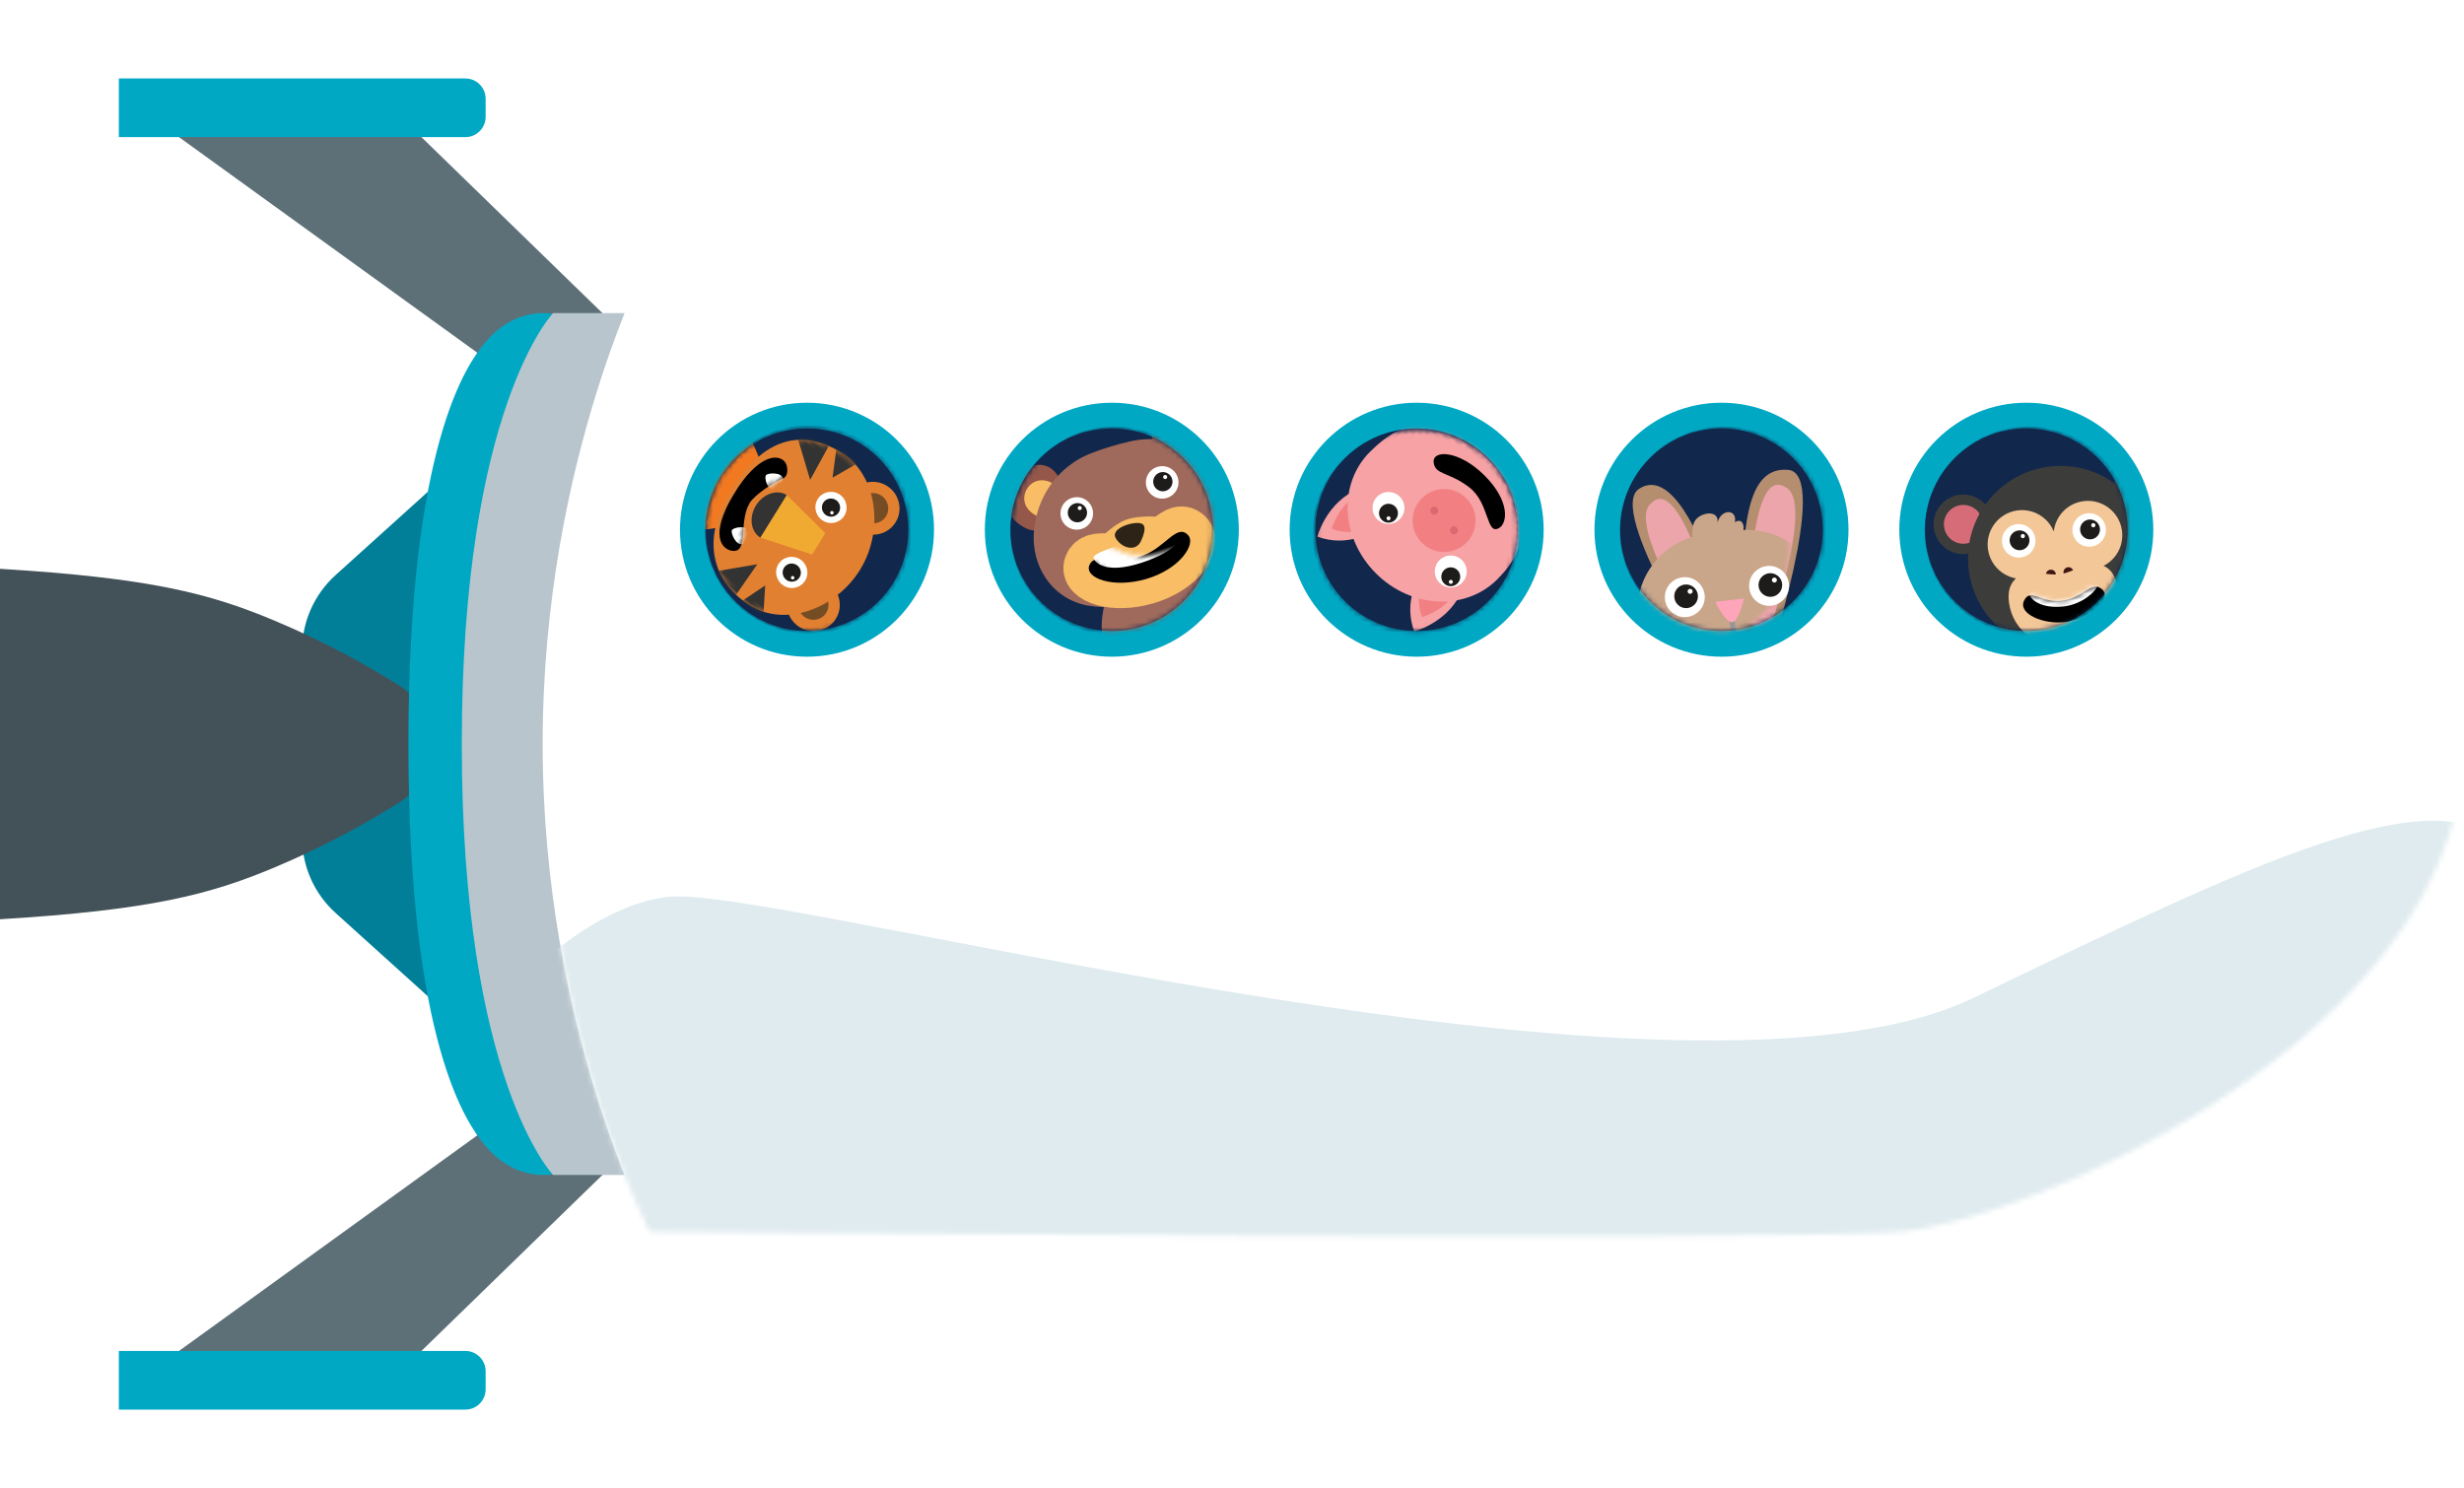 <?xml version="1.0" encoding="UTF-8"?>
<svg width="485px" height="293px" viewBox="0 0 485 293" version="1.1" xmlns="http://www.w3.org/2000/svg" xmlns:xlink="http://www.w3.org/1999/xlink">
    <!-- Generator: Sketch 44.1 (41455) - http://www.bohemiancoding.com/sketch -->
    <title>Progress/Shuttle_organic</title>
    <desc>Created with Sketch.</desc>
    <defs>
        <path d="M378.894,97.476 C378.894,40.476 293.388,3.476 267.737,1.476 C242.085,-0.524 21.908,1.476 21.908,1.476 C21.908,1.476 0.812,41.476 0.812,97.476 C0.812,153.476 21.908,193.476 21.908,193.476 C21.908,193.476 242.085,195.476 267.737,193.476 C293.388,191.476 378.894,154.476 378.894,97.476 Z" id="path-1"></path>
        <path d="M44.93,25.284 C44.93,36.291 36.007,45.214 25,45.214 C13.993,45.214 5.071,36.291 5.071,25.284 C5.071,14.277 13.993,5.354 25,5.354 C36.007,5.354 44.93,14.277 44.93,25.284" id="path-3"></path>
        <path d="M20.5,41 C9.178,41 0,31.822 0,20.5 C0,9.178 9.178,0 20.5,0 C31.822,0 41,9.178 41,20.5 C41,31.822 31.822,41 20.5,41 Z" id="path-5"></path>
        <path d="M8.043,6.481 C12.34,6.481 17.859,3.397 16.106,1.178 C14.354,-1.041 12.34,2.251 8.043,2.251 C3.746,2.251 2.181,-1.228 0.545,1.178 C-1.091,3.584 3.746,6.481 8.043,6.481 Z" id="path-7"></path>
        <path d="M44.93,25.284 C44.93,36.291 36.007,45.214 25,45.214 C13.993,45.214 5.071,36.291 5.071,25.284 C5.071,14.277 13.993,5.354 25,5.354 C36.007,5.354 44.93,14.277 44.93,25.284" id="path-9"></path>
        <path d="M20.5,41 C9.178,41 0,31.822 0,20.5 C0,9.178 9.178,0 20.5,0 C31.822,0 41,9.178 41,20.5 C41,31.822 31.822,41 20.5,41 Z" id="path-11"></path>
        <path d="M2.496,3.583 C0.15,4.913 3.178,10.117 9.562,12.759 C15.947,15.401 21.384,13.543 21.327,11.314 C21.236,7.788 15.837,10.517 11.197,8.493 C6.557,6.469 4.843,2.254 2.496,3.583 Z" id="path-13"></path>
        <path d="M44.93,25.284 C44.93,36.291 36.007,45.214 25,45.214 C13.993,45.214 5.071,36.291 5.071,25.284 C5.071,14.277 13.993,5.354 25,5.354 C36.007,5.354 44.93,14.277 44.93,25.284" id="path-15"></path>
        <path d="M20.5,41 C9.178,41 0,31.822 0,20.5 C0,9.178 9.178,0 20.5,0 C31.822,0 41,9.178 41,20.5 C41,31.822 31.822,41 20.5,41 Z" id="path-17"></path>
        <path d="M44.93,25.284 C44.93,36.291 36.007,45.214 25,45.214 C13.993,45.214 5.071,36.291 5.071,25.284 C5.071,14.277 13.993,5.354 25,5.354 C36.007,5.354 44.93,14.277 44.93,25.284" id="path-19"></path>
        <path d="M20.5,41 C9.178,41 0,31.822 0,20.5 C0,9.178 9.178,0 20.5,0 C31.822,0 41,9.178 41,20.5 C41,31.822 31.822,41 20.5,41 Z" id="path-21"></path>
        <path d="M1.651,1.285 C-1.448,2.429 1.474,8.48 10.029,11.005 C18.583,13.53 22.661,11.608 22.598,9.172 C22.5,5.316 18.566,8.714 11.107,6.372 C3.648,4.029 4.838,0.108 1.651,1.285 Z" id="path-23"></path>
        <path d="M5.027,3.713 C4.911,3.958 5.017,4.252 5.262,4.366 C5.508,4.482 5.801,4.376 5.916,4.13 C6.032,3.884 5.926,3.592 5.68,3.476 C5.613,3.444 5.542,3.429 5.472,3.429 C5.287,3.429 5.11,3.534 5.027,3.713 Z" id="path-25"></path>
        <path d="M44.93,25.284 C44.93,36.291 36.007,45.214 25,45.214 C13.993,45.214 5.071,36.291 5.071,25.284 C5.071,14.277 13.993,5.354 25,5.354 C36.007,5.354 44.93,14.277 44.93,25.284" id="path-27"></path>
        <path d="M20.768,41 C9.446,41 0.268,31.822 0.268,20.5 C0.268,9.178 9.446,1.13686838e-13 20.768,1.13686838e-13 C32.09,1.13686838e-13 41.268,9.178 41.268,20.5 C41.268,31.822 32.09,41 20.768,41 Z" id="path-29"></path>
        <path d="M0.364,17.817 C-0.791,9.664 6.689,1.58 15.683,0.279 C24.592,-1.009 33.836,4.198 34.99,12.35 C36.145,20.502 31.972,28.081 19.869,29.831 C6.841,31.715 1.518,25.969 0.364,17.817" id="path-31"></path>
        <path d="M11.011,4.46 C9.232,4.741 5.027,3.533 3.126,2.545 C1.958,1.938 0.606,3.448 0.407,4.214 C-0.182,6.477 2.787,9.382 11.792,7.964 C20.796,6.547 21.602,2.94 20.477,1.082 C18.696,-1.859 15.402,3.768 11.011,4.46" id="path-33"></path>
    </defs>
    <g id="Symbols" stroke="none" stroke-width="1" fill="none" fill-rule="evenodd">
        <g id="Progress/Shuttle_organic">
            <g id="Fin-Top" transform="translate(23, 15)">
                <polygon id="Fill-1" fill="#5D7078" points="88.643 67.231 4.246 6.221 54.014 6.221 116.752 67.231"></polygon>
                <path d="M0.394,11.997 L0.394,0.445 L68.59,0.445 C70.799,0.445 72.59,2.236 72.59,4.445 L72.59,7.997 C72.59,10.206 70.799,11.997 68.59,11.997 L0.394,11.997 Z" id="Fill-2" fill="#00A8C4"></path>
            </g>
            <g id="Fin-Bottom" transform="translate(23, 210)">
                <polygon id="Fill-4" fill="#5D7078" points="88.643 0.721 4.246 61.732 54.014 61.732 116.752 0.721"></polygon>
                <path d="M0.394,55.956 L0.394,67.508 L68.59,67.508 C70.799,67.508 72.59,65.717 72.59,63.508 L72.59,59.956 C72.59,57.747 70.799,55.956 68.59,55.956 L0.394,55.956 Z" id="Fill-6" fill="#00A8C4"></path>
            </g>
            <g id="Blaster" transform="translate(0, 61)">
                <path d="M59.46,103.892 L59.46,67.06 C59.46,61.402 61.856,56.008 66.056,52.216 L92.681,28.172 L92.681,142.78 L66.056,118.736 C61.856,114.944 59.46,109.55 59.46,103.892" id="Fill-8" fill="#017F99"></path>
                <path d="M54.002,109.785 C63.845,105.654 72.196,101.042 79.038,96.694 C79.417,96.454 85.213,92.639 85.213,85.476 C85.213,78.314 79.417,74.499 79.038,74.259 C72.196,69.911 63.845,65.299 54.002,61.169 C41.273,55.828 29.585,52.778 0,50.983 L0,119.971 C29.585,118.176 41.273,115.125 54.002,109.785" id="Fill-10" fill="#435259"></path>
                <path d="M80.394,85.476 C80.394,25.769 92.244,10.505 95.235,6.737 C98.226,2.969 102.358,0.638 106.922,0.638 C111.487,0.638 115.619,2.969 118.61,6.737 C121.601,10.505 123.451,15.711 123.451,21.461 L123.451,85.476 L123.451,149.491 C123.451,155.241 121.601,160.447 118.61,164.215 C115.619,167.984 111.487,170.314 106.922,170.314 C102.358,170.314 98.226,167.984 95.235,164.215 C92.244,160.447 80.394,145.183 80.394,85.476" id="Fill-12" fill="#00A8C4"></path>
                <path d="M108.867,170.314 C108.867,170.314 90.894,151.726 90.894,85.476 C90.894,19.226 108.867,0.638 108.867,0.638 L124.94,0.638 L141.013,0.638 L157.085,0.638 L173.158,0.638 L173.158,43.057 L173.158,85.476 L173.158,127.895 L173.158,170.314 L157.085,170.314 L141.013,170.314 L124.94,170.314 L108.867,170.314 Z" id="Fill-14" fill="#B8C5CC"></path>
            </g>
            <path d="M339.601,185.573 C339.601,194.603 317.929,209.273 297.16,210.743 C276.391,212.212 204.151,222.144 183.382,262.328 C162.613,302.511 132.813,290.321 127.847,289.87 L127.847,185.573 L339.601,185.573 Z" id="Wing-Bottom" fill="#FFFFFF"></path>
            <path d="M339.601,107.379 C339.601,98.35 317.929,83.68 297.16,82.21 C276.391,80.742 204.151,70.808 183.382,30.625 C162.613,-9.559 132.813,2.631 127.847,3.083 L127.847,107.379 L339.601,107.379 Z" id="Wing-Top" fill="#FFFFFF"></path>
            <g id="Pod" transform="translate(106, 49)">
                <mask id="mask-2" fill="white">
                    <use xlink:href="#path-1"></use>
                </mask>
                <use id="Mask" fill="#FFFFFF" xlink:href="#path-1"></use>
                <path d="M282.394,147.476 C226.394,174.476 55.394,127.476 27.394,127.476 C-0.606,127.476 -67.606,195.476 41.394,247.476 C150.394,299.476 378.518,287.834 396.956,223.156 C415.394,158.476 406.518,136.476 386.956,117.476 C372.851,103.776 338.394,120.476 282.394,147.476 Z" id="Fill-23" fill="#DFEBEF" mask="url(#mask-2)"></path>
            </g>
            <g id="Group-2" transform="translate(133, 79)">
                <g id="Animal_Window/Ape" transform="translate(240.847, 0)">
                    <g id="Window-2">
                        <path d="M50,25.284 C50,39.092 38.807,50.284 25,50.284 C11.193,50.284 0,39.092 0,25.284 C0,11.477 11.193,0.284 25,0.284 C38.807,0.284 50,11.477 50,25.284" id="Fill-159" fill="#00A8C4"></path>
                        <mask id="mask-4" fill="white">
                            <use xlink:href="#path-3"></use>
                        </mask>
                        <use id="Mask" fill="#11274C" xlink:href="#path-3"></use>
                        <g id="Monkey" mask="url(#mask-4)">
                            <g transform="translate(5, 5)" id="Clip">
                                <g>
                                    <mask id="mask-6" fill="white">
                                        <use xlink:href="#path-5"></use>
                                    </mask>
                                    <use id="Mask" fill="#11274C" xlink:href="#path-5"></use>
                                    <g id="Group-3" mask="url(#mask-6)">
                                        <g transform="translate(26.836, 25.73) rotate(-8) translate(-26.836, -25.73) translate(2.336, 7.23)">
                                            <g id="Ear-R" stroke-width="1" fill="none" fill-rule="evenodd" transform="translate(0.481, 3.493)">
                                                <path d="M11.734,5.888 C11.734,9.127 9.112,11.753 5.876,11.753 C2.639,11.753 0.016,9.127 0.016,5.888 C0.016,2.649 2.639,0.023 5.876,0.023 C9.112,0.023 11.734,2.649 11.734,5.888" id="Fill-198" fill="#3C3C3B" fill-rule="nonzero"></path>
                                                <path d="M9.693,5.888 C9.693,7.998 7.984,9.71 5.875,9.71 C3.767,9.71 2.057,7.998 2.057,5.888 C2.057,3.777 3.767,2.066 5.875,2.066 C7.984,2.066 9.693,3.777 9.693,5.888" id="Fill-199" fill="#D76C79" fill-rule="nonzero"></path>
                                            </g>
                                            <g id="Ear-L" stroke-width="1" fill="none" fill-rule="evenodd" transform="translate(36.011, 2.397)">
                                                <path d="M11.84,5.888 C11.84,9.127 9.215,11.753 5.98,11.753 C2.743,11.753 0.121,9.127 0.121,5.888 C0.121,2.649 2.743,0.023 5.98,0.023 C9.215,0.023 11.84,2.649 11.84,5.888" id="Fill-200" fill="#3C3C3B" fill-rule="nonzero"></path>
                                                <path d="M9.798,5.888 C9.798,7.998 8.088,9.71 5.98,9.71 C3.872,9.71 2.161,7.998 2.161,5.888 C2.161,3.777 3.872,2.066 5.98,2.066 C8.088,2.066 9.798,3.777 9.798,5.888" id="Fill-201" fill="#D76C79" fill-rule="nonzero"></path>
                                            </g>
                                            <path d="M24.372,0.481 C14.314,0.481 6.161,8.642 6.161,18.71 C6.161,28.775 14.314,36.937 24.372,36.937 C34.43,36.937 42.583,28.775 42.583,18.71 C42.583,8.642 34.43,0.481 24.372,0.481" id="Head" fill="#3C3C3B" fill-rule="nonzero"></path>
                                            <g id="Face" stroke-width="1" fill="none" fill-rule="evenodd" transform="translate(10.219, 7.769)">
                                                <path d="M26.895,7.157 C26.895,3.416 23.864,0.383 20.127,0.383 C16.97,0.383 14.326,2.55 13.576,5.478 C12.829,2.55 10.184,0.383 7.028,0.383 C3.289,0.383 0.259,3.416 0.259,7.157 C0.259,10.9 3.289,13.933 7.028,13.933 L7.028,17.428 C7.028,21.17 10.057,24.203 13.796,24.203 C17.533,24.203 20.564,21.17 20.564,17.428 L20.564,13.91 C24.097,13.685 26.895,10.752 26.895,7.157" id="Shape" fill="#F4C798" fill-rule="nonzero"></path>
                                                <g id="Nose" transform="translate(10.361, 12.554)" fill-rule="nonzero" fill="#401612">
                                                    <path d="M2.452,1.269 C2.452,1.813 2.012,2.252 1.47,2.252 C0.926,2.252 0.489,1.813 0.489,1.269 C0.489,0.725 0.926,0.286 1.47,0.286 C2.012,0.286 2.452,0.725 2.452,1.269" id="Fill-204"></path>
                                                    <path d="M5.944,1.269 C5.944,1.813 5.506,2.252 4.962,2.252 C4.42,2.252 3.98,1.813 3.98,1.269 C3.98,0.725 4.42,0.286 4.962,0.286 C5.506,0.286 5.944,0.725 5.944,1.269" id="Fill-205"></path>
                                                </g>
                                                <g id="Eye-R" transform="translate(2.727, 2.729)" fill-rule="nonzero">
                                                    <path d="M7.052,3.618 C7.052,5.44 5.576,6.917 3.756,6.917 C1.934,6.917 0.458,5.44 0.458,3.618 C0.458,1.795 1.934,0.318 3.756,0.318 C5.576,0.318 7.052,1.795 7.052,3.618" id="Fill-207" fill="#FFFFFF"></path>
                                                    <path d="M5.89,3.537 C5.89,4.617 5.015,5.493 3.935,5.493 C2.857,5.493 1.982,4.617 1.982,3.537 C1.982,2.456 2.857,1.582 3.935,1.582 C5.015,1.582 5.89,2.456 5.89,3.537" id="Fill-208" fill="#1D1C1A"></path>
                                                    <path d="M5.104,2.803 C5.104,3.032 4.919,3.216 4.691,3.216 C4.464,3.216 4.28,3.032 4.28,2.803 C4.28,2.575 4.464,2.39 4.691,2.39 C4.919,2.39 5.104,2.575 5.104,2.803" id="Fill-209" fill="#FFFFFF"></path>
                                                </g>
                                                <g id="Eye-L" transform="translate(16.904, 2.729)" fill-rule="nonzero">
                                                    <path d="M6.91,3.429 C6.91,5.251 5.434,6.729 3.613,6.729 C1.792,6.729 0.316,5.251 0.316,3.429 C0.316,1.607 1.792,0.13 3.613,0.13 C5.434,0.13 6.91,1.607 6.91,3.429" id="Fill-210" fill="#FFFFFF"></path>
                                                    <path d="M5.748,3.348 C5.748,4.429 4.873,5.304 3.794,5.304 C2.715,5.304 1.84,4.429 1.84,3.348 C1.84,2.268 2.715,1.393 3.794,1.393 C4.873,1.393 5.748,2.268 5.748,3.348" id="Fill-211" fill="#1D1C1A"></path>
                                                    <path d="M4.961,2.615 C4.961,2.843 4.777,3.028 4.549,3.028 C4.322,3.028 4.137,2.843 4.137,2.615 C4.137,2.386 4.322,2.202 4.549,2.202 C4.777,2.202 4.961,2.386 4.961,2.615" id="Fill-212" fill="#FFFFFF"></path>
                                                </g>
                                            </g>
                                            <g id="Mouth" stroke-width="1" fill="none" fill-rule="evenodd" transform="translate(15.567, 23.644)">
                                                <path d="M8.326,9.279 C12.623,9.279 16.106,6.571 16.106,2.27 C16.106,-2.031 12.623,1.102 8.326,1.102 C4.029,1.102 0.545,-2.031 0.545,2.27 C0.545,6.571 4.029,9.279 8.326,9.279 Z" id="path-1" stroke="#F4C798" stroke-width="6"></path>
                                                <g id="Oval-14" transform="translate(0, 1.092)">
                                                    <mask id="mask-8" fill="white">
                                                        <use xlink:href="#path-7"></use>
                                                    </mask>
                                                    <use id="Mask" fill="#000000" xlink:href="#path-7"></use>
                                                    <path d="M8.135,3.402 C11.765,3.492 14.834,1.353 15.227,0.301 C15.621,-0.75 14.566,0.38 14.566,0.269 C14.566,-0.786 11.797,-0.515 8.334,-0.515 C4.87,-0.515 1.767,-1.001 1.767,0.054 C1.767,1.109 3.652,3.291 8.135,3.402 Z" fill="#FFFFFF" fill-rule="nonzero" mask="url(#mask-8)"></path>
                                                </g>
                                            </g>
                                        </g>
                                    </g>
                                </g>
                            </g>
                        </g>
                    </g>
                </g>
                <g id="Animal_Window/Bear" transform="translate(60.847, 0)">
                    <g id="Window-2">
                        <path d="M50,25.284 C50,39.092 38.807,50.284 25,50.284 C11.193,50.284 0,39.092 0,25.284 C0,11.477 11.193,0.284 25,0.284 C38.807,0.284 50,11.477 50,25.284" id="Fill-159" fill="#00A8C4"></path>
                        <mask id="mask-10" fill="white">
                            <use xlink:href="#path-9"></use>
                        </mask>
                        <use id="Mask" fill="#11274C" xlink:href="#path-9"></use>
                        <g id="Bear" mask="url(#mask-10)">
                            <g transform="translate(5, 5)" id="Clip">
                                <g>
                                    <mask id="mask-12" fill="white">
                                        <use xlink:href="#path-11"></use>
                                    </mask>
                                    <use id="Mask" fill="#11274C" xlink:href="#path-11"></use>
                                    <ellipse id="Oval-2" fill="#9F6A5C" mask="url(#mask-12)" cx="33" cy="39.5" rx="15" ry="16.5"></ellipse>
                                    <g id="Head" mask="url(#mask-12)">
                                        <g transform="translate(23.838, 18.42) rotate(-22) translate(-23.838, -18.42) translate(1.963, 0.92)">
                                            <g id="Ear-R" stroke-width="1" fill="none" fill-rule="evenodd">
                                                <path d="M11.836,5.705 C11.946,3.325 11.177,1.177 8.687,0.433 C6.107,-0.339 3.255,0.279 1.42,2.266 C-0.246,4.071 -0.276,6.8 0.61,8.972 C1.156,10.311 2.936,12.936 4.817,12.277 C5.508,12.035 6.442,10.627 7.011,10.085 C7.812,9.325 8.664,8.636 9.511,7.922 C10.34,7.22 11.056,6.544 11.836,5.705" id="Fill-17" fill="#945749" fill-rule="nonzero"></path>
                                                <path d="M10.725,8.286 C11.81,4.787 7.719,1.754 4.895,4.286 C2.685,6.267 3.819,9.312 6.103,10.68 C7.124,11.292 7.325,11.005 8.348,10.265 C9.124,9.702 10.118,9.274 10.725,8.286" id="Fill-19" fill="#F8BD65" fill-rule="nonzero"></path>
                                            </g>
                                            <g id="Ear-L" stroke-width="1" fill="none" fill-rule="evenodd" transform="translate(30.979, 0.532)">
                                                <path d="M0.466,5.192 C0.577,2.812 1.538,0.743 4.086,0.229 C6.729,-0.303 9.512,0.571 11.156,2.719 C12.648,4.667 12.427,7.388 11.344,9.469 C10.677,10.753 8.664,13.206 6.851,12.377 C6.185,12.073 5.384,10.585 4.867,9.994 C4.141,9.164 3.355,8.4 2.578,7.611 C1.817,6.837 1.165,6.098 0.466,5.192" id="Fill-21" fill="#945749" fill-rule="nonzero"></path>
                                                <path d="M1.335,7.864 C0.577,4.28 4.93,1.634 7.509,4.413 C9.526,6.587 8.118,9.516 5.718,10.669 C4.645,11.185 4.472,10.881 3.521,10.051 C2.799,9.419 1.848,8.902 1.335,7.864" id="Fill-24" fill="#F8BD65" fill-rule="nonzero"></path>
                                            </g>
                                            <path d="M19.375,2.32 C19.375,2.32 11.248,1.729 5.402,9.03 C-0.708,16.661 1.211,25.84 7.636,29.863 C14.062,33.887 25.867,35.962 33.126,31.468 C40.387,26.972 43.838,21.427 41.302,14.29 C38.766,7.155 32.42,3.794 27.497,3.02 C22.573,2.246 19.375,2.32 19.375,2.32" id="path-1" fill="#9F6A5C" fill-rule="nonzero"></path>
                                            <path d="M20.697,17.014 C24.783,17.014 33.428,21.34 33.015,25.388 C32.602,29.436 27.91,32.466 20.666,32.167 C13.422,31.868 8.649,28.712 8.313,24.856 C7.976,21 16.679,17.014 20.697,17.014 Z" id="Fill-29" fill="#F8BD65" fill-rule="nonzero"></path>
                                            <g id="Mouth" stroke-width="1" fill="none" fill-rule="evenodd" transform="translate(20.903, 25.156) rotate(4) translate(-20.903, -25.156) translate(9.48, 16.163)">
                                                <path d="M2.496,3.583 C0.15,4.913 3.178,10.117 9.562,12.759 C15.947,15.401 21.384,13.543 21.327,11.314 C21.236,7.788 15.837,10.517 11.197,8.493 C6.557,6.469 4.843,2.254 2.496,3.583 Z" id="Mask" stroke="#F8BD65" stroke-width="10" transform="translate(11.516, 8.693) rotate(-21) translate(-11.516, -8.693) "></path>
                                                <mask id="mask-14" fill="white">
                                                    <use xlink:href="#path-13"></use>
                                                </mask>
                                                <use id="Mask" fill="#000000" transform="translate(11.516, 8.693) rotate(-21) translate(-11.516, -8.693) " xlink:href="#path-13"></use>
                                                <path d="M11.165,9.869 C18.657,9.869 20.36,7.512 20.36,6.613 C20.36,5.714 14.07,5.188 10.695,5.188 C7.321,5.188 2.47,5.161 2.47,6.06 C2.47,6.96 3.674,9.869 11.165,9.869 Z" id="Oval-15" fill="#FFFFFF" mask="url(#mask-14)"></path>
                                            </g>
                                            <path d="M23.613,19.005 C22.771,17.832 17.499,17.289 17.705,19.529 C17.903,21.685 20.28,23.768 22.122,21.99 C22.763,21.37 24.256,19.9 23.613,19.005 L23.613,19.005 Z" id="Nose" fill="#2D2317" fill-rule="nonzero"></path>
                                            <g id="Eye-R" stroke-width="1" fill="none" fill-rule="evenodd" transform="translate(9.08, 8.993)">
                                                <path d="M6.548,3.387 C6.466,5.151 4.965,6.514 3.193,6.433 C1.421,6.352 0.052,4.856 0.133,3.094 C0.215,1.33 1.717,-0.033 3.487,0.048 C5.259,0.128 6.629,1.623 6.548,3.387" id="Fill-34" fill="#FFFFFF" fill-rule="nonzero"></path>
                                                <path d="M5.414,3.242 C5.366,4.287 4.476,5.095 3.427,5.047 C2.377,4.998 1.566,4.114 1.613,3.068 C1.661,2.023 2.551,1.216 3.601,1.264 C4.65,1.311 5.463,2.197 5.414,3.242" id="Fill-36" fill="#1D1C1A" fill-rule="nonzero"></path>
                                                <path d="M4.682,2.498 C4.673,2.718 4.485,2.888 4.263,2.879 C4.042,2.868 3.871,2.681 3.881,2.462 C3.89,2.241 4.078,2.07 4.3,2.081 C4.521,2.09 4.692,2.277 4.682,2.498" id="Fill-38" fill="#FFFFFF" fill-rule="nonzero"></path>
                                            </g>
                                            <g id="Eye-L" stroke-width="1" fill="none" fill-rule="evenodd" transform="translate(26.706, 9.57)">
                                                <path d="M6.798,3.444 C6.717,5.208 5.216,6.571 3.444,6.49 C1.673,6.41 0.302,4.913 0.383,3.151 C0.466,1.387 1.968,0.024 3.738,0.105 C5.51,0.185 6.879,1.68 6.798,3.444" id="Fill-40" fill="#FFFFFF" fill-rule="nonzero"></path>
                                                <path d="M5.665,3.299 C5.616,4.344 4.726,5.152 3.678,5.104 C2.628,5.056 1.816,4.171 1.863,3.126 C1.912,2.08 2.802,1.273 3.852,1.321 C4.901,1.368 5.713,2.254 5.665,3.299" id="Fill-42" fill="#1D1C1A" fill-rule="nonzero"></path>
                                                <path d="M4.933,2.555 C4.923,2.775 4.736,2.945 4.514,2.936 C4.292,2.925 4.122,2.738 4.131,2.519 C4.141,2.298 4.329,2.127 4.55,2.138 C4.772,2.147 4.943,2.334 4.933,2.555" id="Fill-44" fill="#FFFFFF" fill-rule="nonzero"></path>
                                            </g>
                                        </g>
                                    </g>
                                </g>
                            </g>
                        </g>
                    </g>
                </g>
                <g id="Animal_Window/Pig" transform="translate(120.847, 0)">
                    <g id="Window-2">
                        <path d="M50,25.284 C50,39.092 38.807,50.284 25,50.284 C11.193,50.284 0,39.092 0,25.284 C0,11.477 11.193,0.284 25,0.284 C38.807,0.284 50,11.477 50,25.284" id="Fill-159" fill="#00A8C4"></path>
                        <mask id="mask-16" fill="white">
                            <use xlink:href="#path-15"></use>
                        </mask>
                        <use id="Mask" fill="#11274C" xlink:href="#path-15"></use>
                        <g id="Pig" mask="url(#mask-16)">
                            <g transform="translate(24.991, 25.991) rotate(-135) translate(-24.991, -25.991) translate(4.491, 5.491)" id="Clip">
                                <g transform="translate(20.5, 20.5) scale(-1, 1) translate(-20.5, -20.5) ">
                                    <mask id="mask-18" fill="white">
                                        <use xlink:href="#path-17"></use>
                                    </mask>
                                    <use id="Mask" fill="#11274C" xlink:href="#path-17"></use>
                                    <g id="L-ear" mask="url(#mask-18)">
                                        <g transform="translate(26, 6)">
                                            <path d="M0.944,8.829 C0.944,8.829 2.001,3.204 7.819,0.509 C7.819,0.509 10.944,5.723 9.19,11.684" id="Fill-6" fill="#F7A2A4"></path>
                                            <path d="M1.571,10.039 C1.571,10.039 2.389,5.678 6.899,3.59 C6.899,3.59 9.322,7.632 7.963,12.253" id="Fill-8" fill="#F28083"></path>
                                        </g>
                                    </g>
                                    <g id="R-ear" mask="url(#mask-18)">
                                        <g transform="translate(5, 6)">
                                            <path d="M9.032,8.544 C9.032,8.544 7.975,2.918 2.157,0.224 C2.157,0.224 -0.968,5.438 0.786,11.399" id="Fill-10" fill="#F7A2A4"></path>
                                            <path d="M8.405,9.755 C8.405,9.755 7.588,5.394 3.076,3.306 C3.076,3.306 0.653,7.347 2.013,11.969" id="Fill-12" fill="#F28083"></path>
                                        </g>
                                    </g>
                                    <path d="M2.666,25.33 C2.666,16.453 10.607,9.259 20.403,9.259 C30.199,9.259 38.139,16.453 38.139,25.33 C38.139,34.206 33.745,41.402 20.403,41.402 C6.158,41.402 2.666,34.206 2.666,25.33" id="Fill-14" fill="#F7A2A4" mask="url(#mask-18)"></path>
                                    <path d="M13,32.75 C11.016,34.34 14.837,38 21.918,38 C29,38 31.71,34.618 31.25,32.75 C30.521,29.793 26.5,34.889 21.44,34.229 C16.38,33.568 14.984,31.16 13,32.75 Z" id="Mouth" fill="#000000" mask="url(#mask-18)"></path>
                                    <g id="Nose" mask="url(#mask-18)">
                                        <g transform="translate(16, 19)">
                                            <path d="M0.35,7.107 C0.35,3.686 3.124,0.912 6.545,0.912 C9.967,0.912 12.74,3.686 12.74,7.107 C12.74,10.529 9.967,13.302 6.545,13.302 C3.124,13.302 0.35,10.529 0.35,7.107" id="Fill-19" fill="#F28083"></path>
                                            <path d="M3.023,7.107 C3.023,6.67 3.377,6.317 3.814,6.317 C4.249,6.317 4.604,6.67 4.604,7.107 C4.604,7.544 4.249,7.897 3.814,7.897 C3.377,7.897 3.023,7.544 3.023,7.107" id="Fill-21" fill="#DB6971"></path>
                                            <path d="M8.488,7.107 C8.488,6.67 8.841,6.317 9.278,6.317 C9.713,6.317 10.069,6.67 10.069,7.107 C10.069,7.544 9.713,7.897 9.278,7.897 C8.841,7.897 8.488,7.544 8.488,7.107" id="Fill-23" fill="#DB6971"></path>
                                        </g>
                                    </g>
                                    <g id="R-eye" mask="url(#mask-18)">
                                        <g transform="translate(9, 16)">
                                            <path d="M4.053,7.259 C2.318,7.259 0.909,5.85 0.909,4.114 C0.909,2.379 2.318,0.97 4.053,0.97 C5.791,0.97 7.198,2.379 7.198,4.114 C7.198,5.85 5.791,7.259 4.053,7.259 Z" id="Fill-25" fill="#FFFFFF"></path>
                                            <path d="M6.651,3.38 C6.651,4.409 5.817,5.243 4.788,5.243 C3.759,5.243 2.924,4.409 2.924,3.38 C2.924,2.352 3.759,1.518 4.788,1.518 C5.817,1.518 6.651,2.352 6.651,3.38" id="Fill-27" fill="#1D1C1A"></path>
                                            <path d="M5.901,2.682 C5.901,2.899 5.725,3.076 5.507,3.076 C5.291,3.076 5.115,2.899 5.115,2.682 C5.115,2.464 5.291,2.288 5.507,2.288 C5.725,2.288 5.901,2.464 5.901,2.682" id="Fill-29" fill="#FFFFFF"></path>
                                        </g>
                                    </g>
                                    <g id="L-eye" mask="url(#mask-18)">
                                        <g transform="translate(27, 16)">
                                            <path d="M6.714,3.934 C6.714,5.67 5.307,7.079 3.569,7.079 C1.834,7.079 0.425,5.67 0.425,3.934 C0.425,2.199 1.834,0.79 3.569,0.79 C5.307,0.79 6.714,2.199 6.714,3.934" id="Fill-31" fill="#FFFFFF"></path>
                                            <path d="M6.167,3.201 C6.167,4.23 5.333,5.064 4.304,5.064 C3.275,5.064 2.441,4.23 2.441,3.201 C2.441,2.173 3.275,1.339 4.304,1.339 C5.333,1.339 6.167,2.173 6.167,3.201" id="Fill-33" fill="#1D1C1A"></path>
                                            <path d="M5.417,2.502 C5.417,2.719 5.241,2.896 5.024,2.896 C4.808,2.896 4.631,2.719 4.631,2.502 C4.631,2.284 4.808,2.108 5.024,2.108 C5.241,2.108 5.417,2.284 5.417,2.502" id="Fill-35" fill="#FFFFFF"></path>
                                        </g>
                                    </g>
                                </g>
                            </g>
                        </g>
                    </g>
                </g>
                <g id="Animal_Window/Rabbit" transform="translate(180.847, 0)">
                    <g id="Window-2">
                        <path d="M50,25.284 C50,39.092 38.807,50.284 25,50.284 C11.193,50.284 0,39.092 0,25.284 C0,11.477 11.193,0.284 25,0.284 C38.807,0.284 50,11.477 50,25.284" id="Fill-159" fill="#00A8C4"></path>
                        <mask id="mask-20" fill="white">
                            <use xlink:href="#path-19"></use>
                        </mask>
                        <use id="Mask" fill="#11274C" xlink:href="#path-19"></use>
                        <g id="Rabbit" mask="url(#mask-20)">
                            <g transform="translate(5, 5)" id="Clip">
                                <g>
                                    <mask id="mask-22" fill="white">
                                        <use xlink:href="#path-21"></use>
                                    </mask>
                                    <use id="Mask" fill="#11274C" xlink:href="#path-21"></use>
                                    <g id="R-ear" mask="url(#mask-22)">
                                        <g transform="translate(13.226, 29.303) rotate(-32) translate(-13.226, -29.303) translate(6.726, 9.803)">
                                            <path d="M0.486,38.006 L7.166,36.94 C7.166,36.94 8.551,33.749 11.093,22.033 C12.68,14.725 15.159,-0.209 7.501,0.017 C-0.158,0.243 0.486,38.006 0.486,38.006 Z" id="Clip-50" fill="#B48E6F"></path>
                                            <path d="M7.528,3.823 C1.646,5.824 2.21,32.096 2.21,32.096 L6.913,31.344 C6.913,31.344 7.886,29.098 9.678,20.851 C11.319,13.283 13.092,3.579 8.826,3.579 C8.443,3.579 8.012,3.658 7.528,3.823 Z" id="Clip-53" fill="#ECA5AB"></path>
                                        </g>
                                    </g>
                                    <g id="L-ear" mask="url(#mask-22)">
                                        <g transform="translate(29.942, 27.779) rotate(-32) translate(-29.942, -27.779) translate(15.442, 11.279)">
                                            <path d="M9.092,13.805 C1.705,23.248 0.135,26.351 0.135,26.351 L3.583,32.171 C3.583,32.171 34.12,6.911 27.415,1.837 C20.711,-3.237 13.95,7.594 9.092,13.805 Z" id="Clip-56" fill="#B48E6F"></path>
                                            <path d="M10.906,14.138 C5.705,20.786 4.602,22.971 4.602,22.971 L7.028,27.068 C7.028,27.068 27.597,10.713 25.377,4.91 C24.855,3.542 24.063,2.963 23.091,2.963 C19.937,2.963 14.88,9.058 10.906,14.138 Z" id="Clip-59" fill="#ECA5AB"></path>
                                        </g>
                                    </g>
                                    <path d="M24.676,17.584 C23.767,17.911 23.068,18.997 22.415,20.058 C15.423,18.128 7.849,21.449 4.663,28.238 C3.087,31.595 2.578,35.474 3.46,38.799 C5.06,43.419 7.716,47.602 12.554,50.221 C17.392,52.84 22.609,52.782 24.676,52.876 C30.065,52.577 35.544,49.111 37.998,43.882 C41.4,36.633 38.567,28.064 31.686,24.213 C32.536,23.24 32.514,21.996 31.062,22.033 C32.909,20.091 30.18,18.266 28.102,20.314 C29.509,18.682 27.529,17.367 25.788,17.367 C25.391,17.367 25.006,17.435 24.676,17.584 Z" id="Head" fill="#C9A589" mask="url(#mask-22)" transform="translate(21.234, 35.121) rotate(-32) translate(-21.234, -35.121) "></path>
                                    <g id="Nose" mask="url(#mask-22)">
                                        <g transform="translate(23.216, 37.928) rotate(-32) translate(-23.216, -37.928) translate(19.216, 32.428)">
                                            <path d="M2.91,5.093 L0.291,10.767" id="Line" stroke="#979797" stroke-width="1" fill="none" stroke-linecap="square"></path>
                                            <path d="M2.772,5.402 C3.951,5.955 7.204,2.653 7.204,2.653 L2.052,0.235 C2.052,0.235 1.59,4.848 2.772,5.402 Z" id="Clip-83" stroke="none" fill="#FEA5BA" fill-rule="evenodd"></path>
                                        </g>
                                    </g>
                                    <g id="Mouth" mask="url(#mask-22)">
                                        <g transform="translate(23.762, 43.473) rotate(-32) translate(-23.762, -43.473) translate(11.762, 36.473)">
                                            <mask id="mask-24" fill="white">
                                                <use xlink:href="#path-23"></use>
                                            </mask>
                                            <use id="Mask" stroke="none" fill="#000000" fill-rule="evenodd" transform="translate(11.524, 6.632) rotate(5) translate(-11.524, -6.632) " xlink:href="#path-23"></use>
                                            <path d="M12.704,8.324 C18.576,7.835 21.71,6.388 22.105,3.982 C17.465,1.036 14.073,-0.437 11.93,-0.437 C9.787,-0.437 6.967,1.217 3.468,4.525 C3.753,7.547 6.832,8.814 12.704,8.324 Z" id="Oval" stroke="none" fill="#FFFFFF" fill-rule="evenodd" mask="url(#mask-24)" transform="translate(12.786, 3.995) rotate(27) translate(-12.786, -3.995) "></path>
                                        </g>
                                    </g>
                                    <g id="L-Eye" mask="url(#mask-22)">
                                        <g transform="translate(29.473, 31.466) rotate(-32) translate(-29.473, -31.466) translate(25.473, 26.966)">
                                            <path d="M0.423,2.664 C-0.5,4.63 0.346,6.97 2.312,7.893 C4.277,8.815 6.617,7.97 7.54,6.004 C8.462,4.038 7.616,1.698 5.652,0.776 C5.111,0.523 4.543,0.403 3.983,0.403 C2.506,0.403 1.092,1.239 0.423,2.664 Z" id="Clip-95" stroke="none" fill="#FFFFFF" fill-rule="evenodd"></path>
                                            <path d="M2.176,3.34 C1.629,4.503 2.13,5.891 3.296,6.438 C4.46,6.984 5.847,6.483 6.394,5.319 C6.94,4.155 6.439,2.768 5.274,2.221 C4.954,2.071 4.618,2 4.286,2 C3.411,2 2.572,2.495 2.176,3.34 Z" id="Clip-98" stroke="none" fill="#1D1C1A" fill-rule="evenodd"></path>
                                            <mask id="mask-26" fill="white">
                                                <use xlink:href="#path-25"></use>
                                            </mask>
                                            <use id="Clip-101" stroke="none" fill="#FFFFFF" fill-rule="evenodd" xlink:href="#path-25"></use>
                                        </g>
                                    </g>
                                    <g id="R-eye" mask="url(#mask-22)">
                                        <g transform="translate(12.87, 33.606) rotate(-32) translate(-12.87, -33.606) translate(8.37, 29.106)">
                                            <path d="M0.892,2.742 C-0.031,4.708 0.816,7.048 2.781,7.97 C4.746,8.892 7.087,8.048 8.009,6.083 C8.931,4.116 8.086,1.777 6.122,0.854 C5.581,0.601 5.012,0.481 4.452,0.481 C2.976,0.481 1.561,1.317 0.892,2.742 Z" id="Clip-86" fill="#FFFFFF"></path>
                                            <path d="M2.646,3.418 C2.1,4.582 2.6,5.969 3.765,6.516 C4.929,7.062 6.317,6.561 6.863,5.397 C7.41,4.233 6.909,2.845 5.744,2.3 C5.424,2.149 5.087,2.078 4.755,2.078 C3.88,2.078 3.041,2.574 2.646,3.418 Z" id="Clip-89" fill="#1D1C1A"></path>
                                            <path d="M5.496,3.79 C5.38,4.036 5.487,4.329 5.731,4.444 C5.978,4.56 6.27,4.454 6.386,4.208 C6.501,3.961 6.395,3.67 6.149,3.554 C6.082,3.522 6.011,3.507 5.941,3.507 C5.756,3.507 5.579,3.611 5.496,3.79 Z" id="Clip-92" fill="#FFFFFF"></path>
                                        </g>
                                    </g>
                                </g>
                            </g>
                        </g>
                    </g>
                </g>
                <g id="Animal_Window/Tiger" transform="translate(0.847, 0)">
                    <g id="Window-2">
                        <path d="M50,25.284 C50,39.092 38.807,50.284 25,50.284 C11.193,50.284 0,39.092 0,25.284 C0,11.477 11.193,0.284 25,0.284 C38.807,0.284 50,11.477 50,25.284" id="Fill-159" fill="#00A8C4"></path>
                        <mask id="mask-28" fill="white">
                            <use xlink:href="#path-27"></use>
                        </mask>
                        <use id="Mask" fill="#11274C" xlink:href="#path-27"></use>
                        <g id="Tiger" mask="url(#mask-28)">
                            <g transform="translate(25.254, 25.437) rotate(120) translate(-25.254, -25.437) translate(4.254, 4.937)" id="Clip">
                                <g transform="translate(0, 0)">
                                    <mask id="mask-30" fill="white">
                                        <use xlink:href="#path-29"></use>
                                    </mask>
                                    <use id="Mask" fill="#11274C" xlink:href="#path-29"></use>
                                    <g id="Group-5" mask="url(#mask-30)">
                                        <g transform="translate(20.997, 33.414) rotate(10) translate(-20.997, -33.414) translate(1.997, 4.914)">
                                            <path d="M12.714,53.61 C20.446,53.61 37.755,52.492 37.755,45.589 C37.755,38.685 27.076,26.115 19.344,26.115 C11.612,26.115 5.937,46.834 5.937,53.738 C5.937,60.641 4.982,53.61 12.714,53.61 Z" id="Oval-3" fill="#F37921"></path>
                                            <g id="R-ear" stroke-width="1" fill="none" transform="translate(22.05, 0)">
                                                <path d="M5.996,10.817 C8.828,10.407 10.795,7.756 10.39,4.895 C9.984,2.035 7.36,0.047 4.528,0.457 C1.697,0.866 -0.27,3.517 0.135,6.378 C0.54,9.239 3.164,11.226 5.996,10.817" id="Fill-59" fill="#E28031"></path>
                                                <path d="M5.683,8.609 C7.308,8.374 8.436,6.853 8.204,5.211 C7.972,3.57 6.466,2.43 4.841,2.665 C3.217,2.899 2.088,4.421 2.321,6.062 C2.553,7.704 4.059,8.844 5.683,8.609" id="Fill-61" fill="#754D24"></path>
                                            </g>
                                            <g id="L-ear" stroke-width="1" fill="none" transform="translate(0, 3.183)">
                                                <path d="M5.941,10.831 C8.773,10.422 10.739,7.77 10.334,4.909 C9.929,2.048 7.305,0.061 4.473,0.47 C1.642,0.88 -0.325,3.531 0.081,6.392 C0.486,9.253 3.11,11.24 5.941,10.831" id="Fill-64" fill="#E28031"></path>
                                                <path d="M5.628,8.623 C7.253,8.388 8.382,6.867 8.149,5.225 C7.916,3.584 6.411,2.444 4.786,2.678 C3.162,2.913 2.033,4.435 2.265,6.076 C2.498,7.718 4.003,8.858 5.628,8.623" id="Fill-67" fill="#754D24"></path>
                                            </g>
                                            <g id="Head" stroke-width="1" fill="none" transform="translate(0.45, 2.728)">
                                                <mask id="mask-32" fill="white">
                                                    <use xlink:href="#path-31"></use>
                                                </mask>
                                                <use id="Mask" fill="#E28031" xlink:href="#path-31"></use>
                                                <path d="M0.525,20.756 L8.45,19.177 L3.505,26.652 C3.421,26.664 1.523,24.772 0.525,20.756" id="Fill-74" fill="#333333" mask="url(#mask-32)"></path>
                                                <path d="M-0.161,14.096 L5.267,16.084 L0.152,19.337 C0.152,19.337 -0.617,15.722 -0.161,14.096" id="Fill-76" fill="#333333" mask="url(#mask-32)"></path>
                                                <path d="M35.895,15.742 L27.85,16.472 L34.48,22.099 C34.467,22.014 36.052,19.879 35.895,15.742" id="Fill-79" fill="#333333" mask="url(#mask-32)"></path>
                                                <path d="M34.704,9.155 L30.046,12.601 L35.858,14.274 C35.858,14.274 35.594,10.586 34.704,9.155" id="Fill-82" fill="#333333" mask="url(#mask-32)"></path>
                                                <g id="Nose" mask="url(#mask-32)">
                                                    <g transform="translate(13.5, 9.093)">
                                                        <polygon id="Fill-86" fill="#F1AA31" points="1.061 1.054 5.941 0.348 9.955 10.295 0.195 11.707"></polygon>
                                                        <path d="M9.955,10.295 C10.267,12.495 8.347,14.63 5.645,15.022 C2.942,15.412 0.507,13.907 0.195,11.707" id="Fill-88" fill="#333333"></path>
                                                    </g>
                                                </g>
                                                <g id="Mouth" mask="url(#mask-32)">
                                                    <g transform="translate(8.55, 20.915)">
                                                        <mask id="mask-34" fill="white">
                                                            <use xlink:href="#path-33"></use>
                                                        </mask>
                                                        <use id="Mask" stroke="none" fill="#000000" fill-rule="evenodd" xlink:href="#path-33"></use>
                                                        <path d="M3.125,2.545 C2.292,3.568 4.239,5.595 4.797,5.523 C5.355,5.45 6.492,3.851 6.206,3.031 C5.919,2.211 3.561,2.01 3.125,2.545" id="Fill-95" stroke="none" fill="#FFFFFF" fill-rule="evenodd" mask="url(#mask-34)"></path>
                                                        <path d="M18.156,0.371 C19.24,1.118 17.934,3.614 17.378,3.703 C16.823,3.792 15.287,2.579 15.334,1.711 C15.382,0.843 17.59,-0.019 18.156,0.371" id="Fill-97" stroke="none" fill="#FFFFFF" fill-rule="evenodd" mask="url(#mask-34)"></path>
                                                    </g>
                                                </g>
                                                <g id="R-eye" mask="url(#mask-32)">
                                                    <g transform="translate(6.75, 9.093)">
                                                        <path d="M3.641,6.51 C5.313,6.268 6.473,4.703 6.234,3.015 C5.995,1.327 4.446,0.154 2.775,0.396 C1.104,0.637 -0.057,2.202 0.182,3.89 C0.421,5.579 1.97,6.751 3.641,6.51" id="Fill-101" fill="#FFFFFF"></path>
                                                        <path d="M3.488,5.218 C4.463,5.077 5.14,4.164 5,3.179 C4.861,2.194 3.957,1.51 2.983,1.651 C2.008,1.792 1.331,2.705 1.47,3.69 C1.61,4.674 2.513,5.359 3.488,5.218" id="Fill-104" fill="#1D1C1A"></path>
                                                        <path d="M3.944,2.985 C4.129,2.959 4.258,2.785 4.232,2.597 C4.205,2.409 4.033,2.279 3.847,2.306 C3.661,2.333 3.533,2.507 3.559,2.694 C3.585,2.882 3.758,3.012 3.944,2.985" id="Fill-107" fill="#FFFFFF"></path>
                                                    </g>
                                                </g>
                                                <g id="L-eye" mask="url(#mask-32)">
                                                    <g transform="translate(21.6, 6.82)">
                                                        <path d="M3.56,6.474 C5.231,6.233 6.392,4.668 6.153,2.98 C5.913,1.291 4.365,0.118 2.694,0.36 C1.022,0.602 -0.138,2.166 0.101,3.855 C0.34,5.543 1.889,6.716 3.56,6.474" id="Fill-110" fill="#FFFFFF"></path>
                                                        <path d="M3.406,5.182 C4.381,5.041 5.059,4.129 4.919,3.144 C4.78,2.159 3.876,1.475 2.901,1.616 C1.927,1.757 1.249,2.669 1.389,3.654 C1.528,4.639 2.431,5.323 3.406,5.182" id="Fill-113" fill="#1D1C1A"></path>
                                                        <path d="M3.862,2.95 C4.048,2.923 4.176,2.749 4.15,2.562 C4.124,2.374 3.951,2.244 3.766,2.271 C3.58,2.297 3.451,2.471 3.478,2.659 C3.504,2.846 3.676,2.977 3.862,2.95" id="Fill-116" fill="#FFFFFF"></path>
                                                    </g>
                                                </g>
                                            </g>
                                        </g>
                                    </g>
                                </g>
                            </g>
                        </g>
                    </g>
                </g>
            </g>
        </g>
    </g>
</svg>